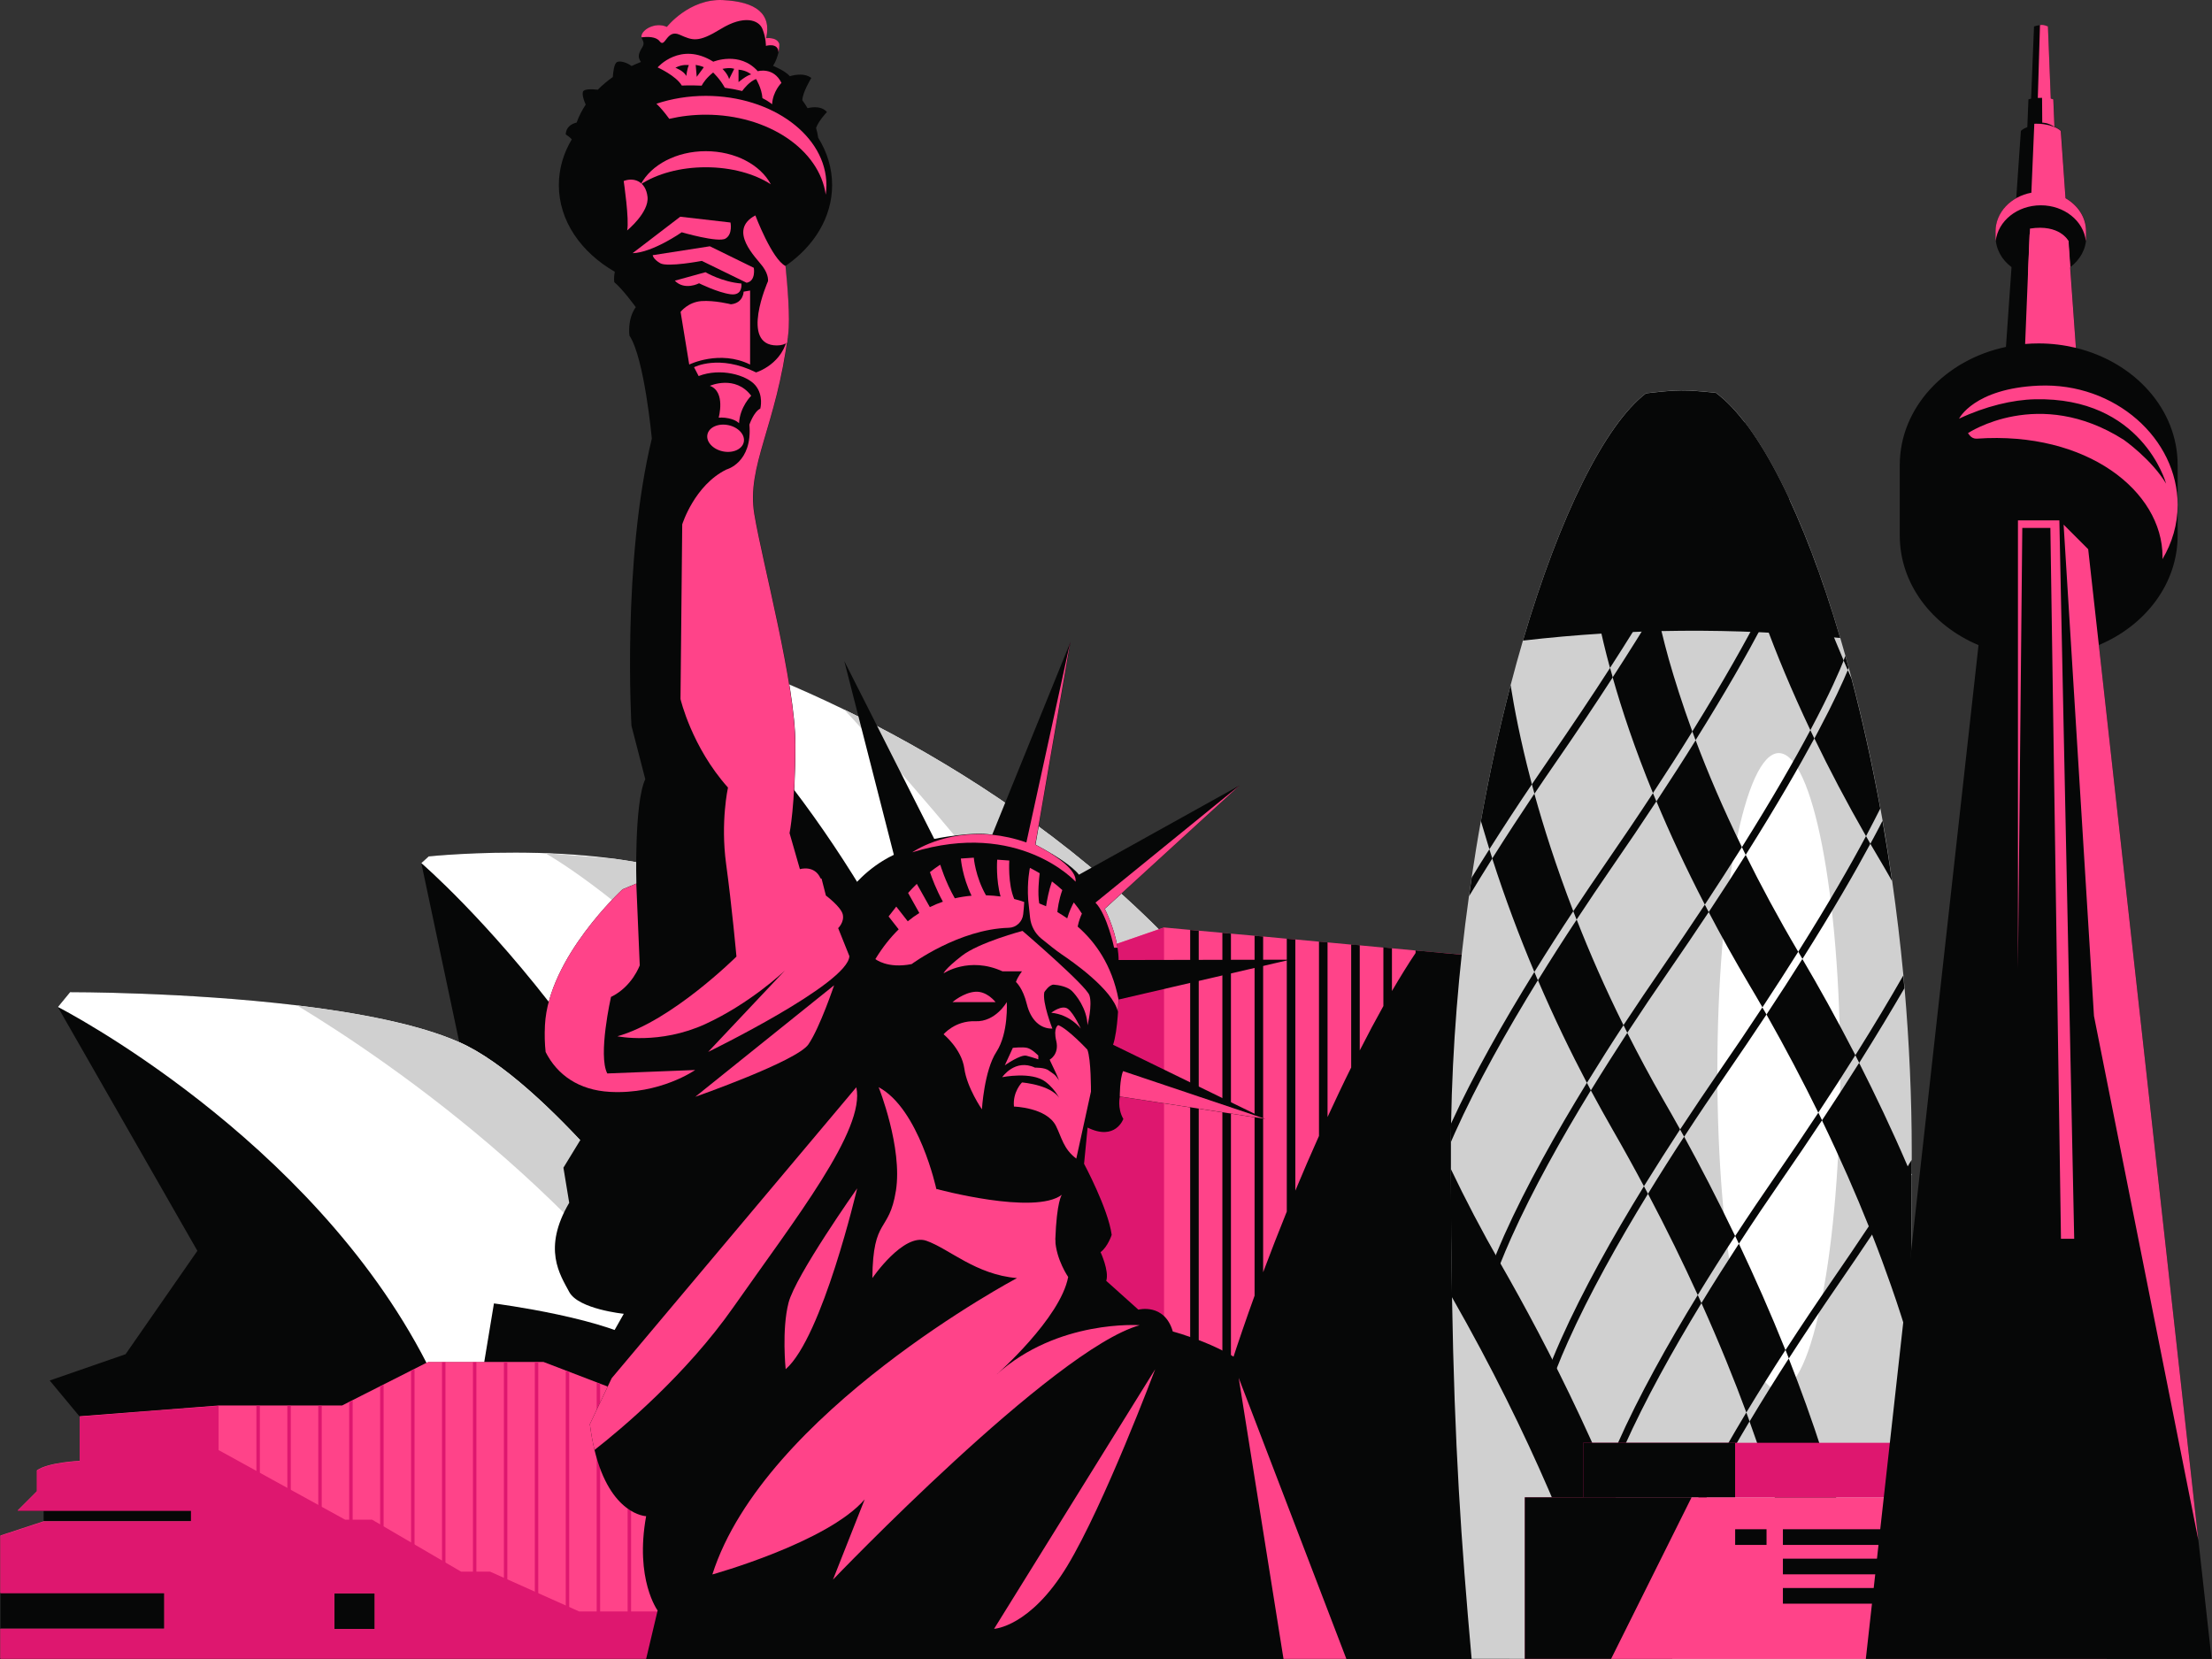 <svg width="800" height="600" viewBox="0 0 800 600" fill="none" xmlns="http://www.w3.org/2000/svg">
<rect x="0" y="0" width="800" height="600" fill="#333333" stroke="none"/>
<g clip-path="url(#clip0)">
<path d="M505.138 498.291V599.956H0.151V555.441L15.777 550.299V546.442H6.386L13.356 539.461V531.895C17.501 528.959 28.835 528.481 28.835 528.481V512.356L17.978 499.282L45.415 489.77L71.385 452.378L20.912 364.193L25.314 358.83C25.314 358.83 124.61 358.574 166.096 376.901L152.377 312.151L155.055 309.724C155.055 309.724 189.315 306.126 222.181 310.607C236.304 312.518 250.133 315.932 260.917 321.697L260.256 318.688L242.833 236.929L246.024 233.036C246.024 233.036 432.733 284.859 492.046 448.998C497.621 464.389 502.095 480.844 505.138 498.291Z" fill="#060707"/>
<path d="M265.795 519.115L252.04 513.862L234.616 487.163C221.815 476.913 178.641 471.404 178.641 471.404L175.12 492.671H154.871L154.285 492.966C112.248 411.059 21.719 364.56 20.949 364.193L25.35 358.833C25.35 358.833 66.91 358.723 107.479 363.608C129.635 366.288 151.46 370.44 166.096 376.901C197.825 390.824 241.256 449.809 241.256 449.809C253.177 472.177 261.064 499.797 264.768 514.673C265.098 516.324 265.465 517.83 265.795 519.115Z" fill="white"/>
<path d="M373.637 536.636H367.036L353.868 505.49C334.829 496.342 297.158 495.975 297.158 495.975L289.125 519.815H274.855C247.785 394.127 152.377 312.151 152.377 312.151L155.055 309.727C155.055 309.727 225.079 302.38 260.917 321.701L267.153 346.493C327.273 383.916 355.372 444.705 355.372 444.705C364.871 464.462 373.637 536.636 373.637 536.636Z" fill="white"/>
<path d="M492.081 448.963L469.081 472.543L406.576 536.635H384.973C379.506 482.277 347.263 332.168 242.869 236.893L246.061 233C246.061 233 270.894 239.905 305.301 256.615C365.276 285.742 454.408 344.692 492.081 448.963Z" fill="white"/>
<path d="M505.138 546.442V536.671H367.071L362.485 535.092L361.24 534.652L351.298 531.2L350.053 530.76L340.111 527.304L338.864 526.865L328.923 523.412L327.676 522.973L318.396 519.739H267.519L261.797 517.536L260.55 517.059L250.609 513.239L249.362 512.762L239.421 508.942L238.174 508.465L228.234 504.68L226.987 504.202L217.046 500.421L215.799 499.943L205.858 496.124L204.611 495.646L196.541 492.561H154.835L149.919 495.058L148.672 495.684L138.732 500.715L137.485 501.339L127.544 506.37L126.297 506.996L123.729 508.316H79.088L28.835 512.211V528.333C28.835 528.333 17.501 528.811 13.356 531.75V539.316L6.386 546.293H69.111V550.188H15.777L0.15 555.33V576.081H59.427V589.011H0.15V599.807H505.138V550.04H235.24V546.442H505.138ZM135.541 589.156H120.905V576.227H135.541V589.156Z" fill="#FF4389"/>
<path d="M209.453 582.802L177.247 568.405H166.756L134.55 549.6H124.793L79.052 524.441V508.426L28.799 512.322V528.443C28.799 528.443 17.464 528.921 13.319 531.861V539.427L6.35 546.404H69.075V550.299H15.777L0.15 555.441V576.192H59.427V589.121H0.15V599.918H505.138V582.802H209.453ZM135.541 589.156H120.905V576.23H135.541V589.156Z" fill="#DE176F"/>
<path d="M93.981 508.426H92.734V581.334H93.981V508.426Z" fill="#DE176F"/>
<path d="M105.169 508.426H103.921V581.663H105.169V508.426Z" fill="#DE176F"/>
<path d="M116.356 508.426H115.109V581.995H116.356V508.426Z" fill="#DE176F"/>
<path d="M127.544 506.518V574.319H126.297V507.142L127.544 506.518Z" fill="#DE176F"/>
<path d="M138.732 500.826V582.657H137.485V501.449L138.732 500.826Z" fill="#DE176F"/>
<path d="M149.919 495.168V582.985H148.672V495.791L149.919 495.168Z" fill="#DE176F"/>
<path d="M161.107 492.672H159.86V583.28H161.107V492.672Z" fill="#DE176F"/>
<path d="M172.295 492.672H171.048V583.609H172.295V492.672Z" fill="#DE176F"/>
<path d="M183.483 492.672H182.236V583.941H183.483V492.672Z" fill="#DE176F"/>
<path d="M194.671 492.672H193.423V584.236H194.671V492.672Z" fill="#DE176F"/>
<path d="M205.858 496.235V584.565H204.611V495.757L205.858 496.235Z" fill="#DE176F"/>
<path d="M217.046 500.532V584.897H215.799V500.054L217.046 500.532Z" fill="#DE176F"/>
<path d="M228.234 504.791V585.226H226.987V504.313L228.234 504.791Z" fill="#DE176F"/>
<path d="M239.421 509.053V546.442H238.174V508.575L239.421 509.053Z" fill="#DE176F"/>
<path d="M239.421 550.222H238.174V585.558H239.421V550.222Z" fill="#DE176F"/>
<path d="M250.609 513.35V546.442H249.362V512.872L250.609 513.35Z" fill="#DE176F"/>
<path d="M250.609 550.222H249.362V585.887H250.609V550.222Z" fill="#DE176F"/>
<path d="M261.797 517.609V546.442H260.55V517.131L261.797 517.609Z" fill="#DE176F"/>
<path d="M261.797 550.222H260.55V586.219H261.797V550.222Z" fill="#DE176F"/>
<path d="M272.985 519.815H271.738V546.442H272.985V519.815Z" fill="#DE176F"/>
<path d="M272.985 550.222H271.738V586.548H272.985V550.222Z" fill="#DE176F"/>
<path d="M284.173 519.815H282.926V546.442H284.173V519.815Z" fill="#DE176F"/>
<path d="M284.173 550.222H282.926V586.881H284.173V550.222Z" fill="#DE176F"/>
<path d="M295.36 519.815H294.113V546.442H295.36V519.815Z" fill="#DE176F"/>
<path d="M295.36 550.222H294.113V587.171H295.36V550.222Z" fill="#DE176F"/>
<path d="M306.548 519.815H305.301V546.442H306.548V519.815Z" fill="#DE176F"/>
<path d="M306.548 550.222H305.301V587.504H306.548V550.222Z" fill="#DE176F"/>
<path d="M317.736 519.815H316.489V546.442H317.736V519.815Z" fill="#DE176F"/>
<path d="M317.736 550.222H316.489V587.833H317.736V550.222Z" fill="#DE176F"/>
<path d="M328.924 523.45V546.442H327.676V523.007L328.924 523.45Z" fill="#DE176F"/>
<path d="M328.924 550.222H327.676V588.165H328.924V550.222Z" fill="#DE176F"/>
<path d="M340.111 527.304V546.442H338.864V526.903L340.111 527.304Z" fill="#DE176F"/>
<path d="M340.111 550.222H338.864V588.459H340.111V550.222Z" fill="#DE176F"/>
<path d="M351.298 531.2V546.442H350.053V530.76L351.298 531.2Z" fill="#DE176F"/>
<path d="M351.298 550.222H350.053V588.788H351.298V550.222Z" fill="#DE176F"/>
<path d="M362.485 535.057V546.442H361.24V534.652L362.485 535.057Z" fill="#DE176F"/>
<path d="M362.485 550.222H361.24V589.121H362.485V550.222Z" fill="#DE176F"/>
<path d="M373.676 536.636H372.427V546.404H373.676V536.636Z" fill="#DE176F"/>
<path d="M373.676 550.222H372.427V589.45H373.676V550.222Z" fill="#DE176F"/>
<path d="M384.901 536.636H383.652V546.404H384.901V536.636Z" fill="#DE176F"/>
<path d="M384.901 550.222H383.652V589.782H384.901V550.222Z" fill="#DE176F"/>
<path d="M396.087 536.636H394.839V546.404H396.087V536.636Z" fill="#DE176F"/>
<path d="M396.087 550.222H394.839V590.073H396.087V550.222Z" fill="#DE176F"/>
<path d="M407.274 536.636H406.026V546.404H407.274V536.636Z" fill="#DE176F"/>
<path d="M407.274 550.222H406.026V590.405H407.274V550.222Z" fill="#DE176F"/>
<path d="M418.461 536.636H417.216V546.404H418.461V536.636Z" fill="#DE176F"/>
<path d="M418.461 550.222H417.216V590.734H418.461V550.222Z" fill="#DE176F"/>
<path d="M429.648 536.636H428.403V546.404H429.648V536.636Z" fill="#DE176F"/>
<path d="M429.648 550.222H428.403V591.067H429.648V550.222Z" fill="#DE176F"/>
<path d="M440.839 536.636H439.59V546.404H440.839V536.636Z" fill="#DE176F"/>
<path d="M440.839 550.222H439.59V591.361H440.839V550.222Z" fill="#DE176F"/>
<path d="M452.026 536.636H450.777V546.404H452.026V536.636Z" fill="#DE176F"/>
<path d="M452.026 550.222H450.777V591.69H452.026V550.222Z" fill="#DE176F"/>
<path d="M463.212 536.636H461.968V546.404H463.212V536.636Z" fill="#DE176F"/>
<path d="M463.212 550.222H461.968V592.022H463.212V550.222Z" fill="#DE176F"/>
<path d="M265.795 519.115C222.181 438.974 140.639 383.733 107.406 363.608C129.562 366.288 151.387 370.436 166.023 376.901C197.752 390.824 241.182 449.809 241.182 449.809C253.104 472.177 260.99 499.797 264.695 514.669L265.795 519.115Z" fill="#D0D0D0"/>
<path d="M373.676 536.636C297.304 363.608 197.165 308.55 197.165 308.55L222.218 310.572C236.34 312.48 250.169 315.898 260.954 321.663L260.293 318.65L272.361 342.085C272.361 342.085 349.5 417.524 361.24 443.16C373.015 468.87 373.676 536.636 373.676 536.636Z" fill="#D0D0D0"/>
<path d="M492.081 448.964L469.081 472.544C395.832 352.954 305.301 256.615 305.301 256.615C365.276 285.742 454.408 344.692 492.081 448.964Z" fill="#D0D0D0"/>
<path d="M545.939 346.858V599.966H382V348.925L420.994 335.432L430.446 336.299L433.539 336.597L442.09 337.363L445.186 337.665L453.737 338.431L456.833 338.698L465.384 339.496L468.477 339.763L477.028 340.564L480.124 340.831L488.675 341.629L491.768 341.896L500.319 342.697L503.415 342.961L511.966 343.761L512.566 343.796L515.059 344.028L545.939 346.858Z" fill="#FF4389"/>
<path d="M420.994 335.432V599.966H382V348.925L420.994 335.432Z" fill="#DE176F"/>
<path d="M512.566 343.796L511.966 343.727V344.66C509.303 348.627 506.442 353.256 503.415 358.42V342.929L500.319 342.627V363.851C497.559 368.782 494.698 374.146 491.768 379.91V341.861L488.675 341.594V386.073C485.846 391.739 483.019 397.735 480.124 403.998V340.831L477.028 340.529V410.829C474.167 417.193 471.306 423.82 468.477 430.617V339.763L465.384 339.496V438.18C462.489 445.345 459.628 452.672 456.833 460.135V338.698L453.737 338.431V468.6C450.776 476.795 447.915 485.124 445.186 493.52V337.665L442.09 337.363V503.282C438.997 513.242 436.136 523.305 433.539 533.3V336.597L430.446 336.333V545.826C426.054 564.451 422.76 582.741 420.994 600H545.939V346.893L512.566 343.796Z" fill="#060707"/>
<path d="M691.411 416.725C691.411 417.623 691.411 418.524 691.411 419.423C691.411 421.09 691.411 422.755 691.411 424.42V425.086C691.379 448.175 691.078 467.899 690.614 485.589C689.415 530.466 686.953 561.854 683.594 599.934H532.231C528.438 557.356 526.042 523.17 525.141 469.099C524.909 455.138 524.777 439.813 524.743 422.721C524.743 420.754 524.743 418.757 524.743 416.725C524.743 415.493 524.743 414.259 524.743 413.028C524.743 410.795 524.777 408.53 524.809 406.297C525.276 378.343 527.572 350.59 531.264 324.137C531.566 321.872 531.898 319.639 532.231 317.409C533.263 310.477 534.36 303.649 535.59 296.918C538.686 279.658 542.312 263.168 546.337 247.775C547.767 242.245 549.267 236.881 550.798 231.65C564.007 186.739 580.378 153.622 595.285 142.228C607.064 140.862 608.993 140.862 620.539 142.028C624.031 144.594 627.56 148.225 631.054 152.79C636.409 159.786 641.767 169.015 646.958 180.109C653.546 194.235 659.866 211.36 665.557 230.717C666.19 232.85 666.821 235.015 667.42 237.181C667.821 238.613 668.22 240.046 668.618 241.512C668.951 242.778 669.318 244.044 669.65 245.31C673.543 260.036 677.037 275.83 680.065 292.354C680.331 293.821 680.598 295.284 680.864 296.751C682.129 303.881 683.258 311.177 684.324 318.574C685.921 329.734 687.286 341.129 688.384 352.722C688.515 354.255 688.681 355.822 688.816 357.355C690.479 376.879 691.411 396.767 691.411 416.725Z" fill="#D0D0D0"/>
<path d="M643.332 502.648C655.606 502.648 665.557 451.099 665.557 387.505C665.557 323.914 655.606 272.363 643.332 272.363C631.054 272.363 621.104 323.914 621.104 387.505C621.104 451.099 631.054 502.648 643.332 502.648Z" fill="white"/>
<path d="M665.557 230.751C627.394 226.953 588.929 227.252 550.798 231.684C564.007 186.773 580.378 153.656 595.285 142.261C607.064 140.895 608.993 140.895 620.539 142.062C636.076 153.456 652.448 186.273 665.557 230.751Z" fill="#060707"/>
<path d="M598.246 215.991C593.653 223.621 588.361 232.15 582.273 241.578C575.253 215.758 574.688 200.832 574.653 199.599L585.3 199.3L595.95 198.967C595.95 199.033 596.216 205.03 598.246 215.991Z" fill="#060707"/>
<path d="M612.054 264.567C607.829 271.397 603.07 278.826 597.813 286.823C591.291 270.897 586.599 256.871 583.239 244.976C589.262 235.681 594.485 227.319 599.011 219.856C600.109 225.12 601.571 231.35 603.535 238.413C605.633 245.776 608.394 254.538 612.054 264.567Z" fill="#060707"/>
<path d="M629.988 306.378C625.929 312.811 621.471 319.74 616.578 327.168C609.658 313.81 603.902 301.35 599.077 289.822C604.334 281.826 609.059 274.495 613.252 267.732C617.544 279.159 623.033 292.118 629.988 306.378Z" fill="#060707"/>
<path d="M650.352 344.226C646.425 350.457 642.134 357.154 637.409 364.315C635.844 361.586 634.247 358.818 632.585 356.054C627.227 346.993 622.368 338.264 617.977 329.869C622.902 322.437 627.328 315.54 631.352 309.176C636.776 320.138 643.065 331.866 650.352 344.226Z" fill="#060707"/>
<path d="M671.015 381.609C666.99 388.039 662.53 394.968 657.605 402.399C652.15 391.271 645.926 379.376 638.871 366.916C643.63 359.72 647.956 353.024 651.849 346.827C657.639 356.62 664.195 368.383 671.015 381.609Z" fill="#060707"/>
<path d="M691.379 425.12C691.345 448.209 691.047 467.931 690.579 485.624C688.851 479.725 686.652 472.73 683.857 464.799C681.962 459.369 679.698 453.206 677.038 446.444C676.639 445.442 676.238 444.443 675.839 443.444C671.347 432.184 665.757 419.322 658.938 405.197C663.894 397.735 668.352 390.802 672.379 384.408C678.201 395.9 684.19 408.429 689.914 421.756C690.347 422.755 690.746 423.719 691.179 424.721C691.279 424.853 691.345 424.985 691.379 425.12Z" fill="#060707"/>
<path d="M666.789 238.88C665.456 242.245 662.031 250.374 654.744 264.067C647.956 249.741 642.497 236.581 638.172 224.72C637.742 223.554 637.341 222.421 636.942 221.289C630.022 201.798 626.129 186.039 623.934 174.578C623.632 172.946 623.334 171.447 623.099 169.981C621.336 159.686 621.135 153.855 621.104 153.123L631.051 152.823C636.409 159.819 641.767 169.048 646.958 180.142C647.789 183.774 648.821 187.705 650.02 191.936C653.379 203.997 658.637 219.889 666.789 238.88Z" fill="#060707"/>
<path d="M680.033 292.42C678.568 295.35 676.837 298.683 674.873 302.414C667.752 289.989 661.563 278.16 656.209 267.065C656.707 266.166 657.172 265.266 657.605 264.433C663.295 253.706 666.557 246.509 668.286 242.345C668.718 243.344 669.186 244.343 669.616 245.376C673.508 260.102 677.003 275.895 680.033 292.42Z" fill="#060707"/>
<path d="M684.29 318.64C682.593 315.641 680.83 312.61 679.033 309.579C678.167 308.112 677.304 306.645 676.438 305.179C677.003 304.114 677.536 303.115 678.069 302.148C679.067 300.282 679.999 298.517 680.83 296.852C682.063 303.982 683.226 311.244 684.29 318.64Z" fill="#060707"/>
<path d="M554.025 283.657C549.101 290.922 543.909 298.849 538.652 307.144C537.62 303.781 536.588 300.382 535.59 296.952C538.686 279.693 542.312 263.201 546.337 247.809C547.636 256.071 549.866 267.732 553.593 281.957C553.724 282.526 553.856 283.091 554.025 283.657Z" fill="#060707"/>
<path d="M568.998 329.536C564.405 336.465 559.647 343.862 554.923 351.523C549.565 338.83 544.373 325.07 539.684 310.477C544.872 302.248 550.032 294.352 554.923 287.055C558.216 298.985 562.774 313.376 568.998 329.536Z" fill="#060707"/>
<path d="M587.163 370.779C582.806 377.41 578.349 384.439 573.923 391.638C568.198 380.777 562.144 368.317 556.221 354.522C560.911 346.927 565.635 339.531 570.227 332.599C574.886 344.493 580.475 357.321 587.163 370.779Z" fill="#060707"/>
<path d="M607.628 408.461C603.337 415.026 598.942 421.923 594.55 429.018C590.99 422.322 587.198 415.459 583.173 408.461C580.711 404.164 578.082 399.434 575.353 394.368C579.745 387.206 584.202 380.209 588.528 373.547C592.521 381.443 596.847 389.572 601.605 397.835C603.534 401.165 605.564 404.73 607.628 408.461Z" fill="#060707"/>
<path d="M627.525 447.009C623.068 453.806 618.51 461.002 614.018 468.364C608.792 456.903 602.835 444.644 596.016 431.751C600.376 424.621 604.767 417.692 609.093 411.093C614.915 421.722 621.204 433.814 627.525 447.009Z" fill="#060707"/>
<path d="M645.725 488.256C641.036 495.486 636.277 503.081 631.584 510.845C627.293 499.218 621.935 485.922 615.348 471.264C619.84 463.867 624.432 456.671 628.89 449.808C634.58 461.835 640.302 474.728 645.725 488.256Z" fill="#060707"/>
<path d="M671.981 575.812L650.882 578.812C650.851 578.645 648.257 560.952 638.639 531.233C636.976 526.069 635.013 520.34 632.748 514.109C637.409 506.313 642.199 498.649 646.924 491.321C651.249 502.315 655.374 513.71 659.135 525.372C669.186 556.59 671.88 575.046 671.981 575.812Z" fill="#060707"/>
<path d="M604.868 599.965H582.671C581.74 596.903 580.742 593.671 579.644 590.273C570.861 563.119 554.289 520.205 525.11 469.131C524.875 455.172 524.743 439.848 524.708 422.755C529.934 433.717 535.891 445.143 542.61 456.872C559.647 486.522 583.471 532.668 600.109 584.409C601.972 590.006 603.535 595.204 604.868 599.965Z" fill="#060707"/>
<path d="M538.652 307.147C539.019 308.247 539.351 309.378 539.715 310.477C536.889 314.943 534.094 319.507 531.299 324.137C531.597 321.872 531.929 319.639 532.262 317.409C534.361 313.941 536.49 310.511 538.652 307.147Z" fill="#060707"/>
<path d="M582.307 241.546C582.605 242.679 582.938 243.811 583.27 244.978C577.15 254.439 570.196 264.867 562.31 276.263C559.948 279.661 557.485 283.292 554.957 287.055C554.621 285.89 554.323 284.759 554.025 283.657C556.121 280.56 558.15 277.595 560.114 274.73C568.464 262.602 575.852 251.574 582.307 241.546Z" fill="#060707"/>
<path d="M629.056 162.452C628.99 162.685 627.726 166.45 623.934 174.512C622.136 178.344 619.74 183.141 616.678 188.972C612.619 196.668 606.863 206.929 599.043 219.856C598.776 218.49 598.512 217.191 598.277 215.958C611.888 193.27 619.341 178.31 623.134 169.948C625.631 164.384 626.528 161.719 626.562 161.619L629.056 162.452Z" fill="#060707"/>
<path d="M554.923 351.522C555.356 352.524 555.789 353.523 556.187 354.522C545.042 372.614 534.125 392.003 526.142 409.827C525.643 410.927 525.176 411.994 524.743 413.028C524.743 410.795 524.777 408.53 524.809 406.297C532.996 388.507 543.875 369.347 554.923 351.522Z" fill="#060707"/>
<path d="M597.813 286.854C598.211 287.822 598.61 288.82 599.043 289.822C594.118 297.316 588.694 305.379 582.74 313.976C578.813 319.674 574.588 325.937 570.196 332.598C569.795 331.568 569.396 330.566 568.998 329.567C573.022 323.471 576.915 317.739 580.545 312.478C586.865 303.316 592.621 294.785 597.813 286.854Z" fill="#060707"/>
<path d="M649.521 200.166C649.421 200.499 646.924 207.962 638.175 224.687C637.839 225.353 637.475 226.02 637.108 226.686C632.017 236.281 624.363 249.875 613.218 267.699C612.82 266.633 612.418 265.567 612.054 264.534C623.632 245.877 631.584 231.584 636.942 221.222C644.627 206.296 646.958 199.466 646.99 199.3L649.521 200.166Z" fill="#060707"/>
<path d="M573.923 391.604C574.421 392.536 574.886 393.438 575.353 394.336C564.637 411.828 554.289 430.384 546.604 447.543C545.073 451.008 543.743 454.108 542.645 456.906C537.554 469.765 536.823 475.563 536.823 475.629L534.16 475.328C534.194 475.029 534.991 468.6 540.948 453.973C541.845 451.774 542.877 449.374 544.01 446.777C551.961 428.987 562.809 409.695 573.923 391.604Z" fill="#060707"/>
<path d="M617.977 329.869C613.45 336.697 608.525 343.962 603.202 351.692C598.644 358.288 593.653 365.685 588.528 373.512C588.064 372.579 587.596 371.681 587.163 370.748C592.022 363.351 596.715 356.422 601.041 350.159C606.662 341.996 611.822 334.332 616.578 327.171C617.011 328.069 617.509 328.967 617.977 329.869Z" fill="#060707"/>
<path d="M656.174 267.066C650.719 277.161 642.733 291.119 631.352 309.18C630.888 308.247 630.421 307.314 629.988 306.381C641.102 288.688 649.088 274.696 654.744 264.067C655.211 265.067 655.71 266.067 656.174 267.066Z" fill="#060707"/>
<path d="M668.587 241.545C668.486 241.812 668.386 242.045 668.254 242.312C667.752 241.146 667.254 240.013 666.755 238.88C667.087 238.014 667.288 237.481 667.388 237.214C667.821 238.647 668.185 240.08 668.587 241.545Z" fill="#060707"/>
<path d="M594.551 429.018C595.049 429.92 595.517 430.853 596.015 431.751C585.234 449.343 574.788 468 567.069 485.257C565.472 488.79 564.139 491.987 563.041 494.821C558.016 507.548 557.285 513.277 557.285 513.343L554.656 513.044C554.691 512.743 555.487 506.313 561.444 491.655C562.341 489.456 563.373 487.056 564.506 484.49C572.492 466.599 583.371 447.176 594.551 429.018Z" fill="#060707"/>
<path d="M638.871 366.916C634.213 373.945 629.156 381.443 623.667 389.405C619.14 395.969 614.184 403.297 609.093 411.127C608.594 410.229 608.127 409.362 607.628 408.495C612.487 401.099 617.177 394.17 621.471 387.907C627.259 379.542 632.55 371.681 637.375 364.35C637.908 365.185 638.372 366.049 638.871 366.916Z" fill="#060707"/>
<path d="M676.438 305.147C671.015 315.21 663.094 329.037 651.883 346.792C651.55 346.227 651.249 345.693 650.917 345.162C650.719 344.826 650.553 344.528 650.352 344.195C661.3 326.804 669.217 312.977 674.873 302.383C675.375 303.316 675.905 304.249 676.438 305.147Z" fill="#060707"/>
<path d="M614.018 468.365C614.482 469.366 614.915 470.331 615.348 471.298C604.965 488.356 594.983 506.313 587.53 522.972C585.234 528.101 583.471 532.467 582.141 536.133C578.349 546.36 577.781 550.992 577.781 551.058L575.121 550.757C575.152 550.493 575.817 544.962 580.642 532.599C581.84 529.568 583.27 526.104 585.002 522.206C592.687 504.849 603.202 486.057 614.018 468.365Z" fill="#060707"/>
<path d="M658.969 405.163C654.446 412.026 649.486 419.323 644.129 427.087C639.405 433.915 634.213 441.614 628.89 449.808C628.457 448.875 627.993 447.943 627.56 447.01C632.585 439.314 637.475 432.084 641.967 425.589C647.658 417.359 652.846 409.63 657.639 402.399C658.072 403.332 658.536 404.265 658.969 405.163Z" fill="#060707"/>
<path d="M688.75 357.421C684.29 365.085 678.901 374.08 672.411 384.408C671.946 383.475 671.479 382.574 671.015 381.641C677.935 370.613 683.659 361.02 688.349 352.791C688.484 354.321 688.616 355.854 688.75 357.421Z" fill="#060707"/>
<path d="M631.584 510.845C631.986 511.945 632.384 513.009 632.751 514.043C623.501 529.534 614.683 545.628 607.995 560.654C603.403 570.947 600.94 578.177 599.61 582.709C598.443 586.739 598.211 588.671 598.211 588.705L595.583 588.407C595.617 588.206 595.981 585.075 598.18 578.344C599.642 573.846 601.907 567.749 605.432 559.853C612.453 544.095 621.804 527.103 631.584 510.845Z" fill="#060707"/>
<path d="M691.411 419.457C691.411 421.122 691.411 422.79 691.411 424.454C691.345 424.555 691.31 424.621 691.244 424.721C686.988 431.418 682.295 438.648 677.103 446.444C673.211 452.274 669.051 458.405 664.625 464.834C659.201 472.73 653.147 481.691 646.958 491.287C646.56 490.288 646.158 489.255 645.76 488.256C651.616 479.226 657.307 470.764 662.464 463.301C667.288 456.306 671.78 449.676 675.94 443.413C681.131 435.614 685.789 428.387 690.015 421.722C690.448 420.956 690.912 420.189 691.411 419.457Z" fill="#060707"/>
<path d="M761.918 541.529H551.463V599.966H761.918V541.529Z" fill="#FF4389"/>
<path d="M761.918 521.804H572.589V541.494H761.918V521.804Z" fill="#DE176F"/>
<path d="M611.788 541.529L582.671 599.966H551.463V541.529H611.788Z" fill="#060707"/>
<path d="M627.525 521.804H572.589V541.494H627.525V521.804Z" fill="#060707"/>
<path d="M627.544 558.738H638.893V553.072H627.544V558.738Z" fill="#060707"/>
<path d="M644.81 558.738H751.949V553.072H644.81V558.738Z" fill="#060707"/>
<path d="M644.81 569.379H751.949V563.716H644.81V569.379Z" fill="#060707"/>
<path d="M644.81 579.993H751.949V574.326H644.81V579.993Z" fill="#060707"/>
<path d="M233.684 599.968L237.838 582.459C237.838 582.459 229.533 571.234 233.684 548.348C233.684 548.348 220.725 548.003 215.011 524.396C214.355 521.613 213.763 518.518 213.324 515.078L221.226 498.445L216.666 490.943L225.597 475.152C225.597 475.152 209.203 473.496 205.862 467.241C202.553 461.018 196.088 451.639 205.862 435.005L203.772 422.31L212.921 407.336C212.921 407.336 214.387 404.208 210.828 400.674C207.831 397.673 199.179 395.86 197.369 380.444C197.057 377.662 196.933 374.472 197.118 370.72C198.37 346.178 225.162 321.633 225.162 321.633L230.157 319.537C230.157 319.537 229.312 290.522 233.372 281.798L228.376 262.475C228.376 262.475 224.941 203.1 235.745 158.607C235.745 158.607 233.06 129.498 227.658 121.4C227.658 121.4 226.754 115.522 229.939 111.082C229.939 111.082 225.223 104.578 222.194 102.077C222.194 102.077 221.85 101.014 222.35 98.294C210.077 91.227 202.114 79.815 202.114 66.933C202.114 61.024 203.801 55.396 206.798 50.393C205.988 49.455 204.614 48.642 204.614 48.642C204.614 48.642 204.396 45.297 208.549 44.327C209.359 42.045 210.484 39.887 211.826 37.824C211.264 36.573 210.454 34.416 210.828 33.196C211.172 32.133 213.981 32.196 216.198 32.446C217.823 30.789 219.665 29.257 221.632 27.85C221.756 26.005 222.1 22.972 223.163 22.441C224.287 21.878 226.784 22.628 228.409 23.879C229.501 23.347 230.658 22.878 231.812 22.409C231.217 21.628 230.781 20.565 231.188 19.314C232.091 16.688 233.593 16.469 232.186 14.03C232.091 13.873 232.03 13.686 232 13.53C231.532 11.091 236.778 7.745 241.179 9.746C241.179 9.746 249.266 -0.509 261.383 0.054C273.5 0.616 279.119 5.056 277.091 13.842C277.091 13.842 280.962 13.279 281.869 15.906C281.869 15.906 281.931 17.125 281.554 18.907C281.242 20.314 280.68 22.065 279.587 23.816C279.587 23.816 283.897 25.536 285.678 27.568C285.678 27.568 290.456 25.911 293.421 28.194C293.421 28.194 290.235 33.384 290.174 36.26C290.86 37.199 291.487 38.136 292.078 39.137C292.078 39.137 296.668 37.73 299.073 40.513C299.073 40.513 296.17 43.514 295.14 46.266C295.481 47.423 295.732 48.611 295.92 49.83C299.135 54.989 300.948 60.805 300.948 66.933C300.948 78.627 294.389 89.101 284.021 96.23C284.739 102.671 285.834 114.771 285.051 121.056C284.928 122.025 284.804 122.994 284.677 123.932C280.212 155.105 270.064 168.988 272.876 185.934C275.778 203.413 287.674 247.217 287.674 269.26C287.674 291.303 285.614 301.276 285.614 301.276L289.361 314.317C289.361 314.317 294.607 312.66 296.824 317.63L297.201 317.756L307.631 321.633C307.631 321.633 313.312 313.877 323.274 309.155L305.349 239.088L337.887 303.404C337.887 303.404 351.535 300.589 358.686 301.872C358.748 301.872 358.777 301.904 358.842 301.904L387.194 232.053L374.518 305.468C374.518 305.468 374.518 305.468 374.547 305.497C374.58 305.497 374.609 305.53 374.674 305.562C375.077 305.78 376.202 306.373 377.671 307.186C377.7 307.186 377.732 307.219 377.765 307.248C381.604 309.406 387.756 313.19 390.223 316.347L448.429 283.987L399.561 328.698C399.561 328.698 403.058 335.389 404.18 342.8C404.401 344.271 404.557 345.738 404.557 347.209L466.572 347.083L404.557 361.497C404.557 361.497 404.339 372.659 402.558 377.85L457.578 404.677L405.025 396.58C405.025 396.58 403.995 400.736 406.273 404.677C406.273 404.677 403.432 412.774 393.347 407.804L392.066 420.904C392.066 420.904 400.809 437.195 402.058 446.604C402.058 446.604 400.683 450.89 398.03 452.859C398.03 452.859 401.216 459.645 400.091 463.238L411.707 473.652C411.707 473.652 421.137 471.149 424.166 481.56C424.166 481.56 444.652 486.969 453.519 496.381C453.519 496.381 457.39 509.825 460.169 513.422C462.948 517.018 475.595 519.862 476.44 541.501C476.44 541.501 490.991 546.503 495.145 557.103C499.296 567.703 506.355 600 506.355 600H233.684V599.968Z" fill="#060707"/>
<path d="M307.192 345.8C306.786 355.775 256.104 380.444 256.104 380.444L283.897 350.962C283.179 351.649 271.218 362.935 255.139 370.345C238.527 377.974 223.286 374.785 223.286 374.785C242.804 369.376 266.349 345.957 266.349 345.957C266.349 345.957 264.692 327.666 262.602 312.409C260.541 297.149 263.287 284.831 263.287 284.831C250.14 270.136 246.113 252.814 246.113 252.814L246.737 189.655C246.737 189.655 251.109 175.523 262.725 169.801C262.725 169.801 272.187 167.393 271.033 153.573C271.033 153.573 272.625 148.883 274.966 147.789C274.966 147.789 276.279 143.005 273.155 139.316C270.032 135.626 260.57 132.937 252.672 136.002L251.015 132.812C251.015 132.812 260.073 128.029 273.438 134.688C273.438 134.688 283.459 131.718 284.989 121.087C280.774 154.293 269.908 168.488 272.811 185.966C275.716 203.444 287.612 247.249 287.612 269.292C287.612 291.335 285.552 301.309 285.552 301.309L289.299 314.346C289.299 314.346 294.545 312.689 296.762 317.662L297.136 317.786L298.699 323.885C298.699 323.885 304.101 327.917 304.787 330.667C305.476 333.45 303.132 335.672 303.132 335.672L307.192 345.8Z" fill="#FF4389"/>
<path d="M267.285 153.073C267.597 147.101 271.689 143.13 271.689 143.13C265.881 135.439 256.731 139.535 256.731 139.535C262.54 141.692 259.917 151.041 259.917 151.041C259.917 151.041 261.851 150.916 263.476 151.291C266.317 151.885 267.285 153.073 267.285 153.073Z" fill="#FF4389"/>
<path d="M269.001 159.855C269.54 157.233 267.032 154.502 263.399 153.754C259.767 153.006 256.387 154.525 255.848 157.147C255.31 159.769 257.818 162.5 261.45 163.248C265.083 163.996 268.463 162.476 269.001 159.855Z" fill="#FF4389"/>
<path d="M341.261 374.065C341.261 374.065 345.412 369.063 352.751 369.346C360.09 369.626 364.117 362.405 364.117 362.405C364.117 362.405 364.806 373.629 360.37 380.415C355.936 387.197 355.124 401.207 355.124 401.207C355.124 401.207 349.722 393.452 348.753 386.387C347.755 379.351 341.261 374.065 341.261 374.065Z" fill="#FF4389"/>
<path d="M382.917 390.637C383.134 391.015 382.572 389.42 381.106 386.416C379.637 383.415 379.637 383.227 379.637 383.227C379.637 383.227 383.167 381.352 382.01 376.474C380.856 371.595 382.728 370.752 382.728 370.752C386.258 372.096 393.252 379.601 393.252 379.601C394.627 383.041 394.562 394.796 394.562 394.796L389.255 419.029C384.571 415.495 384.009 411.401 381.886 407.179C378.513 400.518 366.711 400.205 366.711 400.205C366.178 394.891 369.613 391.483 369.613 391.483C369.613 391.483 381.854 392.421 383.791 398.516C383.791 398.516 382.136 394.295 378.106 391.233C373.081 387.418 362.463 389.576 362.463 389.576C362.463 389.576 367.117 382.729 374.329 386.136C374.329 386.136 377.921 386.009 379.325 387.197C380.856 388.323 381.604 388.48 382.917 390.637Z" fill="#FF4389"/>
<path d="M341.261 352.023C341.261 352.023 350.473 345.771 362.586 351.304H369.613C369.613 351.304 368.053 353.273 367.429 355.15C367.429 355.15 369.925 357.246 371.362 363.153C372.831 369.096 376.39 372.097 380.606 372.002C380.606 372.002 376.858 362.528 377.7 358.808C377.7 358.808 379.481 355.993 381.136 356.12C382.79 356.215 386.008 356.839 387.568 358.307C389.131 359.778 393.126 364.748 393.314 370.785C393.314 370.785 395.157 363.498 394 359.964C392.846 356.433 369.802 336.672 369.802 336.672C369.802 336.672 354.032 340.831 347.788 345.739C341.573 350.585 341.261 352.023 341.261 352.023Z" fill="#FF4389"/>
<path d="M315.5 462.238C315.5 462.238 326.71 445.823 335.014 448.732C343.322 451.639 352.845 460.989 367.803 462.238C367.803 462.238 276.34 510.795 257.635 569.421C257.635 569.421 299.261 557.884 312.721 542.282L301.26 571.296C301.26 571.296 381.012 488.001 412.176 479.279C412.176 479.279 382.572 477.089 360.464 497.071C360.464 497.071 383.508 476.809 386.32 461.832C386.32 461.832 381.948 455.515 381.636 448.387C381.636 448.387 359.216 452.797 338.638 430.003C338.638 430.003 332.391 400.986 317.778 393.201C317.778 393.201 326.489 415.026 324.022 430.628C321.526 446.23 315.717 439.883 315.5 462.238Z" fill="#FF4389"/>
<path d="M447.993 498.321L464.199 599.967H486.932L447.993 498.321Z" fill="#FF4389"/>
<path d="M359.528 589.088L417.795 495.193C417.795 495.193 399.405 544.157 386.008 566.326C372.61 588.463 359.528 589.088 359.528 589.088Z" fill="#FF4389"/>
<path d="M251.421 386.979C251.421 386.979 238.774 395.89 220.569 394.891C209.33 394.266 201.522 388.763 197.336 380.477C197.024 377.694 196.901 374.505 197.089 370.752C198.337 346.207 225.129 321.662 225.129 321.662L230.125 319.569L231.373 349.117C231.373 349.117 228.688 356.807 220.975 360.559C220.975 360.559 216.198 381.665 219.633 388.229L251.421 386.979Z" fill="#FF4389"/>
<path d="M265.254 472.744C248.08 497.224 224.85 516.705 215.011 524.396C214.355 521.613 213.763 518.518 213.324 515.078L221.226 498.445L309.691 393.231C313.124 408.491 287.551 440.915 265.254 472.744Z" fill="#FF4389"/>
<path d="M344.476 362.434C344.476 362.434 355.998 362.434 360.058 362.434C360.058 362.434 356.967 358.369 352.722 358.682C348.412 358.997 344.476 362.434 344.476 362.434Z" fill="#FF4389"/>
<path d="M380.199 366.281C380.199 366.281 384.135 363.153 386.32 364.936C388.507 366.72 390.88 372.002 390.88 372.002C390.88 372.002 387.038 366.905 380.199 366.281Z" fill="#FF4389"/>
<path d="M363.399 385.29C363.399 385.29 369.083 381.258 371.238 381.821C373.393 382.384 375.516 383.132 375.516 383.132V381.759C375.516 381.759 373.237 379.383 371.489 378.976C369.769 378.57 366.304 378.976 366.304 378.976L363.399 385.29Z" fill="#FF4389"/>
<path d="M301.666 356.338C301.666 356.338 296.544 371.595 292.39 377.694C288.237 383.79 251.453 396.671 251.453 396.671L301.666 356.338Z" fill="#FF4389"/>
<path d="M399.529 328.666C399.529 328.666 403.026 335.357 404.151 342.767H402.932C402.932 342.767 400.435 330.823 396.188 326.446L448.429 283.956L399.529 328.666Z" fill="#FF4389"/>
<path d="M278.775 66.651C272.937 62.868 264.568 60.492 255.263 60.492C245.957 60.492 237.588 62.868 231.75 66.651C235.498 59.616 244.615 54.676 255.263 54.676C265.91 54.676 275.03 59.616 278.775 66.651Z" fill="#FF4389"/>
<path d="M298.887 66.996C298.887 68.153 298.793 69.278 298.637 70.404C296.356 54.145 277.809 41.482 255.262 41.482C250.641 41.482 246.207 42.014 242.053 42.983C240.243 40.482 238.683 38.73 237.402 37.511C242.866 35.698 248.924 34.666 255.295 34.666C279.37 34.697 298.887 49.174 298.887 66.996Z" fill="#FF4389"/>
<path d="M281.554 18.907C281.463 15.28 276.997 16.594 276.997 16.594C276.997 16.594 277.091 13.811 275.746 10.465C274.403 7.12 269.001 5.369 260.697 10.465C252.389 15.562 250.517 14.624 245.739 12.529C240.961 10.465 240.649 17.625 238.556 14.905C237.246 13.186 234.09 13.248 232 13.498C231.529 11.059 236.778 7.714 241.179 9.715C241.179 9.715 249.266 -0.54 261.383 0.022C273.5 0.585 279.119 5.025 277.091 13.811C277.091 13.811 280.962 13.248 281.866 15.875C281.866 15.906 281.931 17.157 281.554 18.907Z" fill="#FF4389"/>
<path d="M225.565 65.464C225.565 65.464 227.658 79.502 226.816 83.348C226.816 83.348 234.809 76.814 234.184 71.186C233.56 65.558 229.221 64.026 225.565 65.464Z" fill="#FF4389"/>
<path d="M228.783 91.571L246.019 78.377L264.194 80.472C264.194 80.472 265.068 84.724 262.384 86.287C259.728 87.851 246.552 84.005 246.552 84.005C246.552 84.005 236.06 91.353 228.783 91.571Z" fill="#FF4389"/>
<path d="M236.06 92.29L256.731 89.07L272.625 96.855C272.625 96.855 273.467 101.639 270.032 102.264L253.826 94.354C253.826 94.354 241.368 96.73 238.774 95.198C236.151 93.666 236.06 92.29 236.06 92.29Z" fill="#FF4389"/>
<path d="M244.052 101.514L255.139 98.45C255.139 98.45 261.133 101.983 268.127 102.546C268.127 102.546 268.816 107.048 264.194 106.423C259.572 105.798 252.828 102.452 252.828 102.452C252.828 102.452 247.644 105.204 244.052 101.514Z" fill="#FF4389"/>
<path d="M246.145 112.801L249.266 131.843C249.266 131.843 260.291 126.403 271.283 131.843V105.079L268.94 105.485C268.94 105.485 268.907 109.581 264.35 110.05C264.35 110.05 258.448 108.549 253.637 108.893C248.768 109.3 246.145 112.801 246.145 112.801Z" fill="#FF4389"/>
<path d="M285.051 121.056C284.928 122.025 284.804 122.995 284.678 123.932C283.774 124.527 282.555 124.933 280.962 124.933C267.441 124.933 277.745 101.733 277.745 101.733C277.745 101.733 278.151 99.544 275.872 96.418C273.594 93.291 262.943 83.317 273.188 77.908C273.188 77.908 279.181 93.76 284.086 96.199C284.739 102.671 285.834 114.771 285.051 121.056Z" fill="#FF4389"/>
<path d="M284.148 495.193C284.148 495.193 282.679 480.936 285.178 471.182C287.674 461.396 310.003 429.785 310.003 429.785C310.003 429.785 297.418 483.656 284.148 495.193Z" fill="#FF4389"/>
<path d="M274.062 25.755C267.503 18.376 257.98 22.316 257.98 22.316C246.051 14.843 237.838 24.379 237.838 24.379C237.838 24.379 244.52 27.381 246.581 30.945C246.581 30.945 249.516 30.789 253.764 30.976C254.326 29.913 255.545 28.1 257.918 26.224C257.918 26.224 260.508 28.663 262.133 31.727C264.194 32.008 266.317 32.415 268.41 32.915C269.096 31.977 271.095 29.476 273.438 28.569C273.438 28.569 275.499 31.883 275.746 35.51C277.026 36.135 278.213 36.886 279.246 37.699C279.493 33.04 282.617 29.976 282.617 29.976C279.776 24.098 274.062 25.755 274.062 25.755ZM248.206 27.475C247.27 25.599 244.27 24.504 244.27 24.504C246.831 23.097 249.142 23.566 249.142 23.566C248.518 24.754 248.206 27.475 248.206 27.475ZM251.983 27.787L251.609 23.473C253.797 23.848 254.544 24.317 254.544 24.317L251.983 27.787ZM263.694 28.6C263.164 26.662 261.289 24.911 261.289 24.911C264.35 24.285 265.537 24.911 265.537 24.911L263.694 28.6ZM267.097 29.695V25.192C270.097 25.442 271.657 26.912 271.657 26.912C270.032 27.224 267.097 29.695 267.097 29.695Z" fill="#FF4389"/>
<path d="M457.546 404.644L404.992 396.547C404.992 396.547 404.931 390.325 406.179 387.386L457.546 404.644Z" fill="#FF4389"/>
<path d="M338.668 430.003C338.668 430.003 374.173 439.633 384.041 432.099C384.041 432.099 382.166 434.318 381.668 448.387C381.136 462.457 356.655 453.516 356.655 453.516L338.7 440.414V430.003H338.668Z" fill="#FF4389"/>
<path d="M365.024 311.221L360.652 310.909C360.62 311.251 360.152 318.131 361.871 324.226C360.278 324.008 358.497 323.852 356.593 323.79C352.722 317.005 352.189 310.252 352.189 310.19L347.505 310.502C347.537 310.782 348.006 317.005 351.376 323.946C349.442 324.103 347.411 324.415 345.321 324.884C341.853 318.818 340.104 312.846 340.075 312.784L339.854 312.846C338.668 313.627 337.481 314.502 336.327 315.41C337.046 317.535 338.573 321.694 341.011 326.104C339.448 326.635 337.855 327.292 336.295 328.073L331.579 319.664C330.457 320.757 329.395 321.851 328.426 322.944L332.486 330.198C331.081 331.074 329.674 332.076 328.302 333.202L324.149 327.884C323.056 329.261 322.117 330.481 321.37 331.451L325.023 336.108C322.056 339.018 319.215 342.549 316.592 346.864C316.592 346.864 320.869 350.428 329.707 348.677C329.707 348.677 346.757 336.047 364.836 335.545C367.553 335.484 369.769 333.358 370.052 330.667C370.208 329.199 370.364 327.604 370.426 326.228C370.426 326.228 369.083 325.697 366.802 325.134C364.462 319.664 365.024 311.313 365.024 311.221Z" fill="#FF4389"/>
<path d="M389.755 335.11C390.161 333.108 390.786 331.481 391.286 330.42C390.503 329.167 389.537 327.823 388.351 326.384C387.789 327.387 386.726 329.541 385.975 332.138C384.759 331.295 383.573 330.544 382.416 329.857C382.51 328.855 382.884 325.541 384.197 321.913C383.073 320.852 381.824 319.82 380.45 318.788C379.325 321.978 378.669 325.541 378.327 327.761C377.42 327.354 376.608 327.009 375.86 326.729C375.204 323.166 375.795 317.662 376.016 315.817C374.892 315.16 373.735 314.502 372.487 313.878C372.487 313.878 371.394 318.724 371.862 325.48L372.548 331.92C372.86 334.859 374.329 337.58 376.608 339.454C378.951 341.394 381.948 343.77 383.823 345.052C387.35 347.428 402.496 357.839 404.307 365.936L404.525 361.435C402.119 348.896 396.031 340.58 389.755 335.11Z" fill="#FF4389"/>
<path d="M389.005 318.88C389.005 318.88 368.551 296.306 329.924 308.25C329.924 308.25 341.196 300.244 358.621 301.904C358.686 301.904 358.715 301.904 358.777 301.904C362.651 302.278 366.802 303.154 371.206 304.687L387.1 232.053L374.424 305.468C374.424 305.468 374.424 305.468 374.453 305.5C374.486 305.5 374.515 305.53 374.58 305.562C374.986 305.78 376.108 306.343 377.577 307.186C377.609 307.186 377.638 307.219 377.671 307.251C382.166 309.783 389.505 314.691 389.005 318.88Z" fill="#FF4389"/>
<path d="M759.09 233.286C775.947 226.199 787.574 211.1 787.574 193.672V168.165C787.574 147.964 772.014 130.982 750.78 125.812L748.762 96.607C752.25 93.971 754.506 90.102 754.506 85.719V83.665C754.506 78.632 751.534 74.215 747.053 71.647L745.377 47.338C745.377 47.338 744.761 46.517 743.053 45.9C742.917 42.579 742.779 39.258 742.643 35.937C742.334 35.834 742.028 35.731 741.686 35.663C741.48 30.733 740.832 13.751 740.661 9.573C739.291 9.128 738.369 8.992 737.273 9.163C736.76 9.231 736.248 9.368 735.632 9.573C735.461 13.785 734.778 30.767 734.571 35.663C734.265 35.731 733.924 35.834 733.614 35.937C733.479 39.292 733.343 42.614 733.205 45.969C731.599 46.585 730.88 47.338 730.88 47.338L729.204 71.647C724.723 74.215 721.751 78.632 721.751 83.665V85.719C721.751 90.067 723.972 93.971 727.496 96.607L725.478 125.47C703.457 130.126 687.078 147.485 687.078 168.199V193.707C687.078 211.168 698.702 226.233 715.562 233.32L674.802 599.977H737.344H799.85L759.09 233.286Z" fill="#060707"/>
<path d="M750.78 125.812C746.505 124.785 741.96 124.203 737.308 124.203C735.667 124.203 734.027 124.272 732.418 124.409L734.027 84.692C744.284 81.508 748.011 87.123 748.011 87.123L750.78 125.812Z" fill="#FF4389"/>
<path d="M729.82 188.195V350.346L731.393 190.934H741.547L745.377 448.029H750.164L744.797 188.195H729.82Z" fill="#FF4389"/>
<path d="M755.225 198.637L795.063 557.009L757.311 367.431L746.334 189.735L755.225 198.637Z" fill="#FF4389"/>
<path d="M782.068 202.232C782.068 201.924 782.104 201.616 782.104 201.308C782.104 177.752 754.884 155.84 714.946 158.647C713.953 158.716 712.996 158.271 712.38 157.483L711.732 156.661C711.732 156.661 737.308 139.474 768.084 159.058C768.084 159.058 778.068 166.042 783.403 174.91C783.264 174.431 774.615 143.514 735.942 144.404C727.973 144.575 718.092 146.903 708.518 151.423C708.518 151.423 713.85 140.501 737.308 139.474C765.041 138.275 787.574 158.784 787.574 182.58C787.574 189.667 785.592 196.343 782.068 202.232Z" fill="#FF4389"/>
<path d="M742.608 35.937C742.747 39.258 742.882 42.579 743.017 45.901C740.625 44.257 738.608 44.36 738.608 44.36L738.54 35.389L737.002 35.423L737.789 9.06C738.882 8.889 739.291 9.094 740.661 9.539C740.832 13.751 741.48 30.733 741.686 35.629C741.992 35.766 742.302 35.834 742.608 35.937Z" fill="#FF4389"/>
<path d="M747.021 71.682L745.309 47.373C745.309 47.373 744.661 46.619 742.985 45.935C739.223 44.428 735.735 44.77 735.735 44.77L734.675 69.593V69.696C727.254 71.066 721.716 76.817 721.716 83.7V85.754C721.716 86.233 721.751 86.712 721.783 87.157C722.605 79.899 729.581 74.25 738.095 74.25C746.608 74.25 753.584 79.933 754.371 87.157C754.439 86.678 754.439 86.233 754.439 85.754V83.7C754.474 78.666 751.499 74.25 747.021 71.682Z" fill="#FF4389"/>
<path d="M748.762 96.607C745.89 98.764 742.199 100.065 738.13 100.065C736.486 100.065 734.913 99.86 733.443 99.449L734.162 82.672C744.968 80.96 748.079 87.123 748.079 87.123L748.114 87.055L748.762 96.607Z" fill="#FF4389"/>
</g>
<defs>
<clipPath id="clip0">
<rect width="800" height="600" fill="white"/>
</clipPath>
</defs>
</svg>
